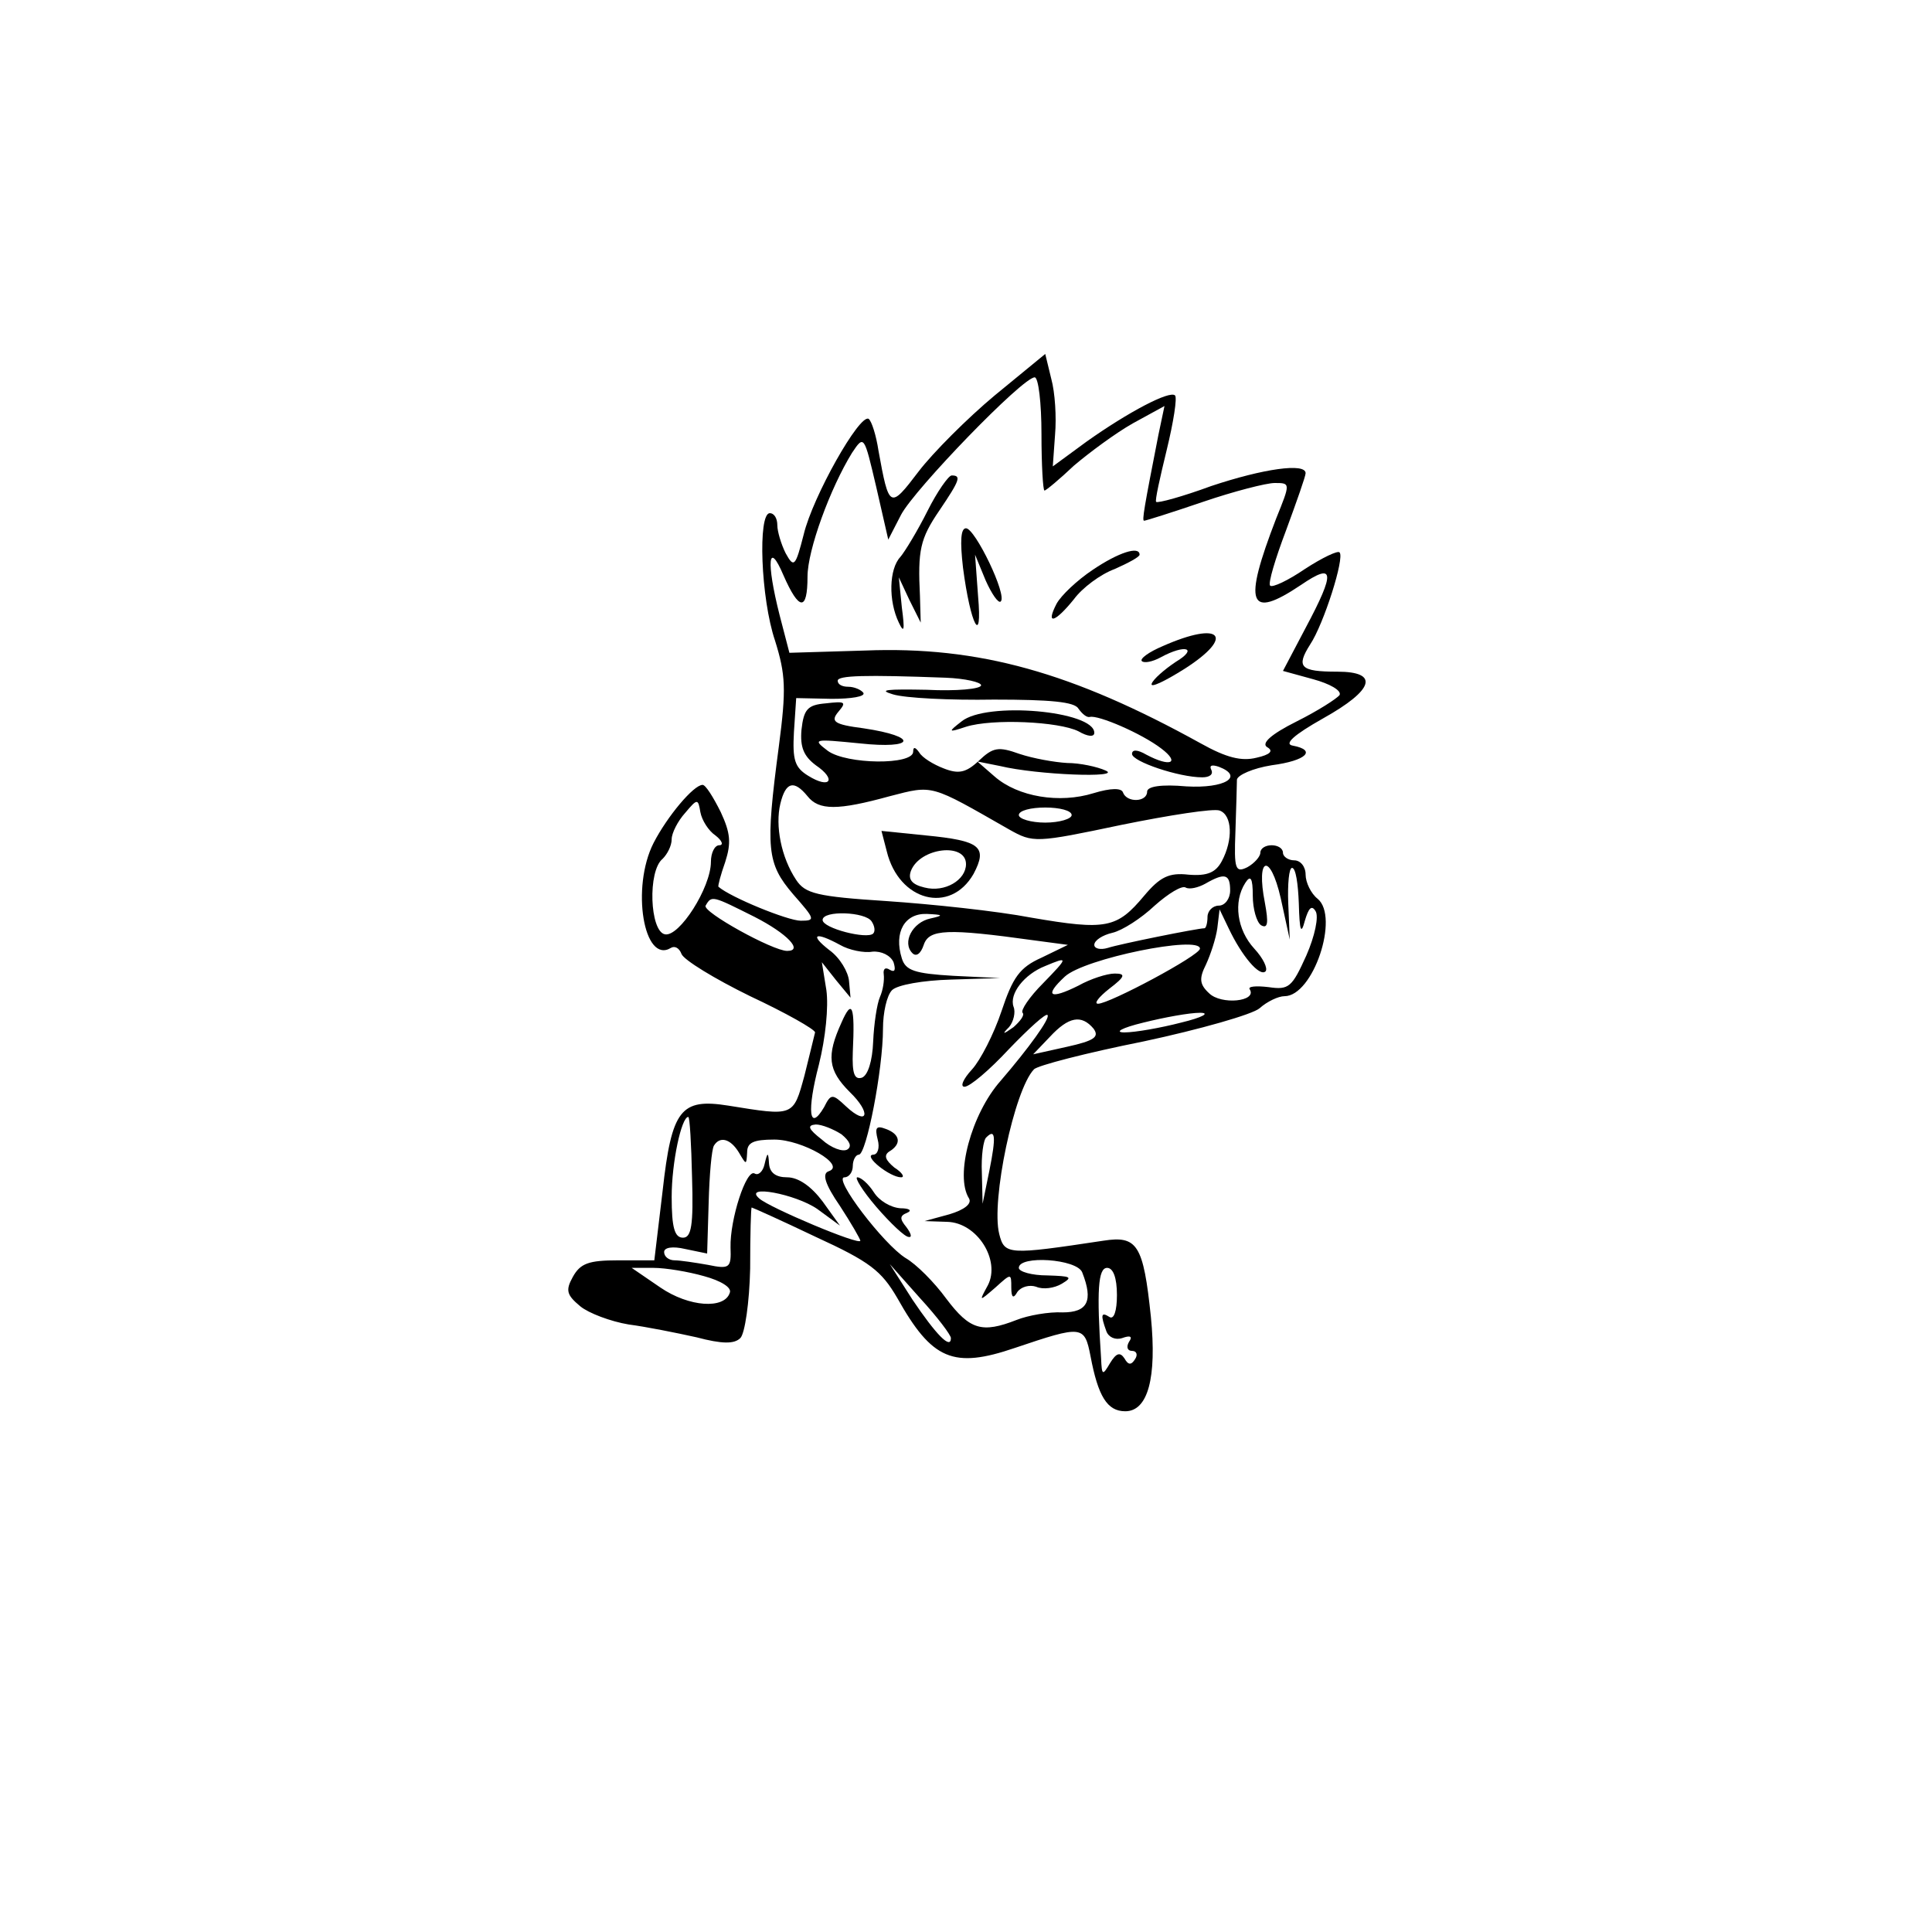 <?xml version="1.0" standalone="no"?>
<!DOCTYPE svg PUBLIC "-//W3C//DTD SVG 20010904//EN"
 "http://www.w3.org/TR/2001/REC-SVG-20010904/DTD/svg10.dtd">
<svg version="1.0" xmlns="http://www.w3.org/2000/svg"
 width="256pt" height="256pt" viewBox="0 0 256 256"
 preserveAspectRatio="xMidYMid meet">
<g transform="translate(0,256) scale(0.1,-0.1)"
fill="#000000" stroke="none">
<path d="M1318 2036 c-36 -30 -82 -76 -101 -101 -38 -50 -39 -49 -53 28 -3 20
-9 39 -13 42 -12 7 -74 -103 -86 -153 -11 -43 -13 -45 -24 -25 -6 12 -11 29
-11 37 0 9 -4 16 -10 16 -16 0 -12 -113 7 -169 14 -45 15 -64 5 -140 -18 -136
-16 -155 19 -196 29 -33 30 -35 10 -35 -17 0 -93 31 -109 45 -1 1 3 16 9 33 8
25 7 38 -6 66 -10 20 -20 36 -24 36 -12 0 -47 -42 -65 -77 -30 -59 -13 -161
23 -139 5 3 11 0 14 -8 3 -8 44 -33 91 -56 47 -22 86 -44 86 -48 -1 -4 -7 -29
-14 -57 -15 -55 -14 -54 -101 -40 -63 10 -75 -5 -87 -113 l-11 -92 -48 0 c-39
0 -50 -4 -60 -22 -10 -18 -8 -24 10 -39 11 -9 40 -20 64 -24 23 -3 63 -11 90
-17 34 -9 50 -9 58 -1 6 6 12 47 13 92 0 45 1 81 2 81 1 0 39 -17 85 -39 72
-33 87 -45 108 -81 46 -82 74 -94 156 -66 89 30 92 30 100 -11 10 -53 22 -73
46 -73 30 0 42 44 34 125 -10 96 -18 108 -63 101 -126 -19 -131 -19 -138 9
-11 44 20 191 46 218 4 5 70 22 145 37 75 16 145 36 154 44 10 9 25 16 33 16
38 0 73 105 44 129 -9 7 -16 22 -16 32 0 11 -7 19 -15 19 -8 0 -15 5 -15 10 0
6 -7 10 -15 10 -8 0 -15 -4 -15 -10 0 -5 -8 -14 -17 -19 -16 -8 -18 -3 -16 47
1 32 2 62 2 69 1 6 21 15 46 19 46 6 60 20 28 26 -12 2 1 14 40 36 68 38 75
62 19 62 -49 0 -55 6 -36 36 18 27 46 115 39 122 -2 3 -23 -7 -46 -22 -22 -15
-43 -25 -46 -22 -3 3 7 36 21 73 14 38 26 72 26 76 0 14 -56 6 -125 -17 -38
-14 -71 -23 -73 -21 -2 1 5 32 14 69 9 37 14 69 11 72 -7 7 -62 -22 -117 -61
l-45 -33 3 42 c2 23 0 56 -5 74 l-8 33 -67 -55z m62 -51 c0 -41 2 -75 4 -75 2
0 20 15 39 33 20 17 55 43 78 56 l42 23 -8 -38 c-19 -97 -22 -114 -19 -114 2
0 37 11 78 25 41 14 84 25 95 25 21 0 21 0 2 -47 -44 -114 -37 -135 33 -88 44
30 46 18 6 -57 l-30 -57 40 -11 c22 -6 38 -15 35 -21 -4 -5 -29 -21 -57 -35
-34 -17 -47 -29 -39 -34 9 -5 4 -10 -14 -14 -20 -5 -40 0 -74 19 -170 94 -294
129 -445 123 l-100 -3 -13 50 c-18 71 -15 100 5 53 21 -48 32 -48 32 -2 0 35
30 117 59 164 16 24 16 23 32 -45 l16 -70 17 33 c18 34 161 182 177 182 5 0 9
-34 9 -75z m-127 -323 c26 -1 47 -6 47 -10 0 -5 -33 -8 -72 -6 -53 1 -65 0
-45 -6 16 -5 76 -8 134 -7 75 0 107 -3 112 -12 5 -7 11 -12 15 -11 11 3 69
-22 95 -42 25 -19 12 -25 -20 -8 -12 7 -19 7 -19 1 0 -10 62 -31 93 -31 10 0
15 4 12 10 -3 6 1 7 10 4 34 -13 8 -29 -43 -26 -33 3 -52 0 -52 -7 0 -14 -27
-15 -32 -1 -2 6 -16 6 -39 -1 -45 -14 -100 -5 -131 22 l-23 20 30 -6 c50 -12
163 -16 140 -6 -11 5 -34 10 -51 10 -17 1 -45 6 -63 12 -28 10 -35 9 -54 -9
-17 -16 -27 -18 -47 -10 -13 5 -28 14 -32 21 -5 7 -8 8 -8 1 0 -18 -88 -17
-113 1 -21 16 -19 16 42 10 74 -8 79 9 5 20 -39 5 -44 9 -33 22 11 13 9 14
-17 11 -24 -2 -29 -8 -32 -35 -2 -23 3 -35 19 -47 28 -19 19 -32 -10 -14 -18
11 -21 21 -19 58 l3 45 47 -1 c26 0 45 3 42 8 -3 4 -12 8 -20 8 -8 0 -14 3
-14 8 0 7 36 8 143 4z m-183 -157 c15 -19 40 -19 109 0 58 15 53 16 158 -44
32 -18 35 -18 149 6 64 13 122 22 130 19 17 -6 18 -39 3 -67 -8 -15 -19 -20
-44 -18 -26 3 -38 -3 -59 -28 -36 -43 -50 -46 -149 -29 -47 9 -133 18 -192 22
-93 6 -108 10 -120 28 -20 30 -28 72 -21 101 7 29 18 32 36 10z m-122 -52 c9
-7 11 -13 5 -13 -6 0 -11 -10 -11 -22 0 -34 -42 -100 -61 -96 -20 4 -23 84 -3
100 6 6 12 17 12 26 0 8 8 24 18 35 16 19 17 19 20 1 2 -11 11 -25 20 -31z
m472 27 c0 -5 -16 -10 -35 -10 -19 0 -35 5 -35 10 0 6 16 10 35 10 19 0 35 -4
35 -10z m287 -117 c-1 26 1 47 5 47 5 0 8 -21 9 -47 1 -37 3 -42 8 -23 5 17 9
21 14 13 5 -7 -1 -34 -12 -59 -19 -42 -23 -46 -50 -42 -17 2 -28 1 -25 -3 10
-16 -38 -21 -54 -5 -13 12 -13 20 -4 38 6 13 13 34 15 48 l3 25 12 -25 c17
-36 41 -65 49 -57 3 4 -3 17 -15 30 -23 25 -28 62 -12 87 7 11 10 7 10 -17 0
-17 5 -35 11 -39 9 -5 10 3 5 30 -12 61 7 67 21 6 l12 -55 -2 48z m-77 17 c0
-11 -7 -20 -15 -20 -8 0 -15 -7 -15 -15 0 -8 -2 -15 -4 -15 -9 0 -113 -21
-128 -26 -10 -3 -18 -1 -18 4 0 6 11 13 24 16 13 3 38 19 56 36 18 16 36 27
41 24 5 -3 17 0 26 5 26 15 33 13 33 -9z m-630 -35 c43 -22 65 -45 43 -45 -19
0 -113 52 -108 60 8 14 9 13 65 -15z m155 -6 c4 -6 5 -13 2 -16 -8 -8 -67 7
-67 18 0 13 57 11 65 -2z m78 4 c-24 -5 -38 -32 -24 -46 5 -5 11 -1 15 11 7
21 31 22 146 6 l45 -6 -35 -17 c-29 -13 -38 -26 -53 -71 -10 -30 -28 -65 -39
-77 -12 -13 -16 -23 -10 -23 7 0 33 22 59 50 26 27 49 48 51 45 4 -4 -25 -44
-62 -87 -39 -44 -61 -126 -42 -156 4 -7 -6 -15 -26 -21 l-33 -9 30 -1 c40 -1
71 -51 54 -84 -12 -22 -12 -22 10 -3 21 19 21 19 21 0 0 -14 3 -15 8 -6 5 7
16 10 25 7 9 -4 24 -2 34 4 15 9 12 10 -19 11 -21 0 -38 5 -38 10 0 17 77 12
84 -6 15 -38 7 -53 -26 -53 -18 1 -46 -4 -61 -10 -46 -18 -62 -13 -93 28 -16
22 -40 46 -54 54 -29 18 -97 107 -81 107 6 0 11 7 11 15 0 8 4 15 8 15 10 0
32 113 32 167 0 21 5 44 12 51 7 7 41 13 78 14 l65 2 -62 3 c-51 3 -63 7 -68
23 -11 35 4 60 33 59 22 -1 23 -2 5 -6z m-120 -35 c12 -7 32 -11 43 -9 12 1
24 -5 28 -14 3 -10 2 -14 -5 -10 -6 4 -9 1 -8 -6 1 -8 -1 -21 -5 -30 -4 -9 -8
-36 -9 -59 -1 -26 -7 -45 -15 -48 -10 -3 -13 6 -12 34 3 62 -1 71 -15 39 -20
-44 -18 -63 11 -92 29 -28 24 -46 -5 -19 -18 17 -20 17 -29 -1 -20 -34 -23 -5
-7 56 9 36 13 77 10 99 l-6 37 19 -24 19 -23 -2 22 c-1 12 -12 31 -26 41 -27
21 -19 25 14 7z m477 -5 c0 -9 -120 -73 -135 -73 -6 0 1 9 15 20 21 16 22 20
7 20 -10 0 -32 -7 -48 -16 -38 -19 -46 -14 -18 12 26 24 179 55 179 37z m-208
-46 c-18 -18 -30 -36 -27 -39 3 -3 -3 -11 -12 -19 -14 -10 -16 -10 -6 0 6 7 9
20 6 27 -6 17 14 43 42 54 31 13 31 12 -3 -23z m183 -52 c-27 -7 -61 -13 -75
-13 -14 0 -4 6 25 13 28 7 61 13 75 13 14 0 4 -6 -25 -13z m-116 -8 c8 -11 1
-16 -35 -24 l-45 -10 22 23 c25 27 42 30 58 11z m-532 -197 c2 -64 -1 -80 -12
-80 -11 0 -15 13 -15 54 0 46 13 106 22 106 2 0 4 -36 5 -80z m198 57 c11 -9
14 -16 8 -20 -6 -4 -22 2 -34 13 -18 14 -20 19 -8 20 8 0 23 -6 34 -13z m196
-48 l-9 -44 -1 41 c-1 22 2 44 6 47 12 12 13 1 4 -44z m-332 24 c10 -17 10
-17 11 0 0 13 8 17 36 17 37 0 96 -34 72 -42 -9 -3 -5 -17 15 -46 15 -23 27
-44 27 -46 0 -7 -121 44 -134 56 -22 19 48 6 77 -14 l30 -22 -23 32 c-15 20
-32 32 -47 32 -15 0 -23 6 -24 18 -1 16 -2 16 -6 -1 -2 -9 -8 -15 -13 -12 -11
7 -33 -61 -32 -98 1 -27 -1 -29 -30 -23 -17 3 -37 6 -44 6 -8 0 -14 5 -14 11
0 6 11 8 28 4 l29 -6 2 67 c1 38 4 71 7 76 8 13 22 9 33 -9z m-46 -164 c22 -6
37 -15 34 -22 -7 -22 -54 -19 -92 7 l-38 26 29 0 c16 0 46 -5 67 -11z m327
-82 c0 -16 -20 5 -51 51 l-30 47 40 -45 c23 -25 41 -49 41 -53z m220 57 c0
-21 -4 -33 -10 -29 -11 7 -12 3 -4 -19 3 -8 12 -12 21 -9 11 4 14 2 9 -5 -4
-7 -2 -12 4 -12 6 0 8 -5 4 -11 -5 -8 -9 -8 -14 1 -6 9 -11 7 -19 -6 -10 -17
-11 -17 -12 6 -6 90 -4 120 8 120 8 0 13 -13 13 -36z"/>
<path d="M1229 1883 c-13 -26 -30 -54 -36 -61 -15 -16 -16 -58 -2 -87 7 -15 8
-10 4 20 l-4 40 14 -30 15 -30 -1 35 c-3 61 0 76 26 114 27 40 29 46 16 46 -4
0 -19 -21 -32 -47z"/>
<path d="M1276 1808 c10 -77 26 -106 20 -38 l-4 55 14 -34 c8 -18 17 -31 20
-28 9 8 -34 97 -46 97 -7 0 -8 -17 -4 -52z"/>
<path d="M1448 1805 c-21 -14 -42 -34 -48 -45 -15 -29 -2 -25 23 6 11 15 35
33 54 40 18 8 33 16 33 19 0 12 -28 3 -62 -20z"/>
<path d="M1541 1704 c-19 -8 -31 -17 -28 -20 3 -3 14 -1 25 5 33 18 50 12 20
-6 -15 -10 -30 -23 -32 -29 -2 -6 17 3 44 20 67 43 48 64 -29 30z"/>
<path d="M1274 1604 c-18 -14 -18 -15 6 -7 35 11 123 7 149 -6 12 -7 21 -8 21
-2 0 29 -143 42 -176 15z"/>
<path d="M1175 1432 c16 -66 84 -84 115 -30 19 36 9 44 -63 51 l-59 6 7 -27z
m105 -17 c0 -21 -28 -38 -55 -31 -17 4 -22 11 -18 22 12 31 73 38 73 9z"/>
<path d="M1163 1050 c3 -11 0 -20 -6 -20 -14 -1 22 -30 37 -30 5 0 2 6 -9 13
-12 10 -14 16 -7 21 17 10 15 23 -4 30 -13 5 -15 2 -11 -14z"/>
<path d="M1161 961 c19 -22 38 -40 43 -40 5 -1 3 5 -3 13 -9 11 -9 15 1 19 7
3 3 6 -9 6 -13 1 -28 10 -35 21 -7 11 -17 20 -22 20 -4 0 7 -18 25 -39z"/>
</g>
</svg>

